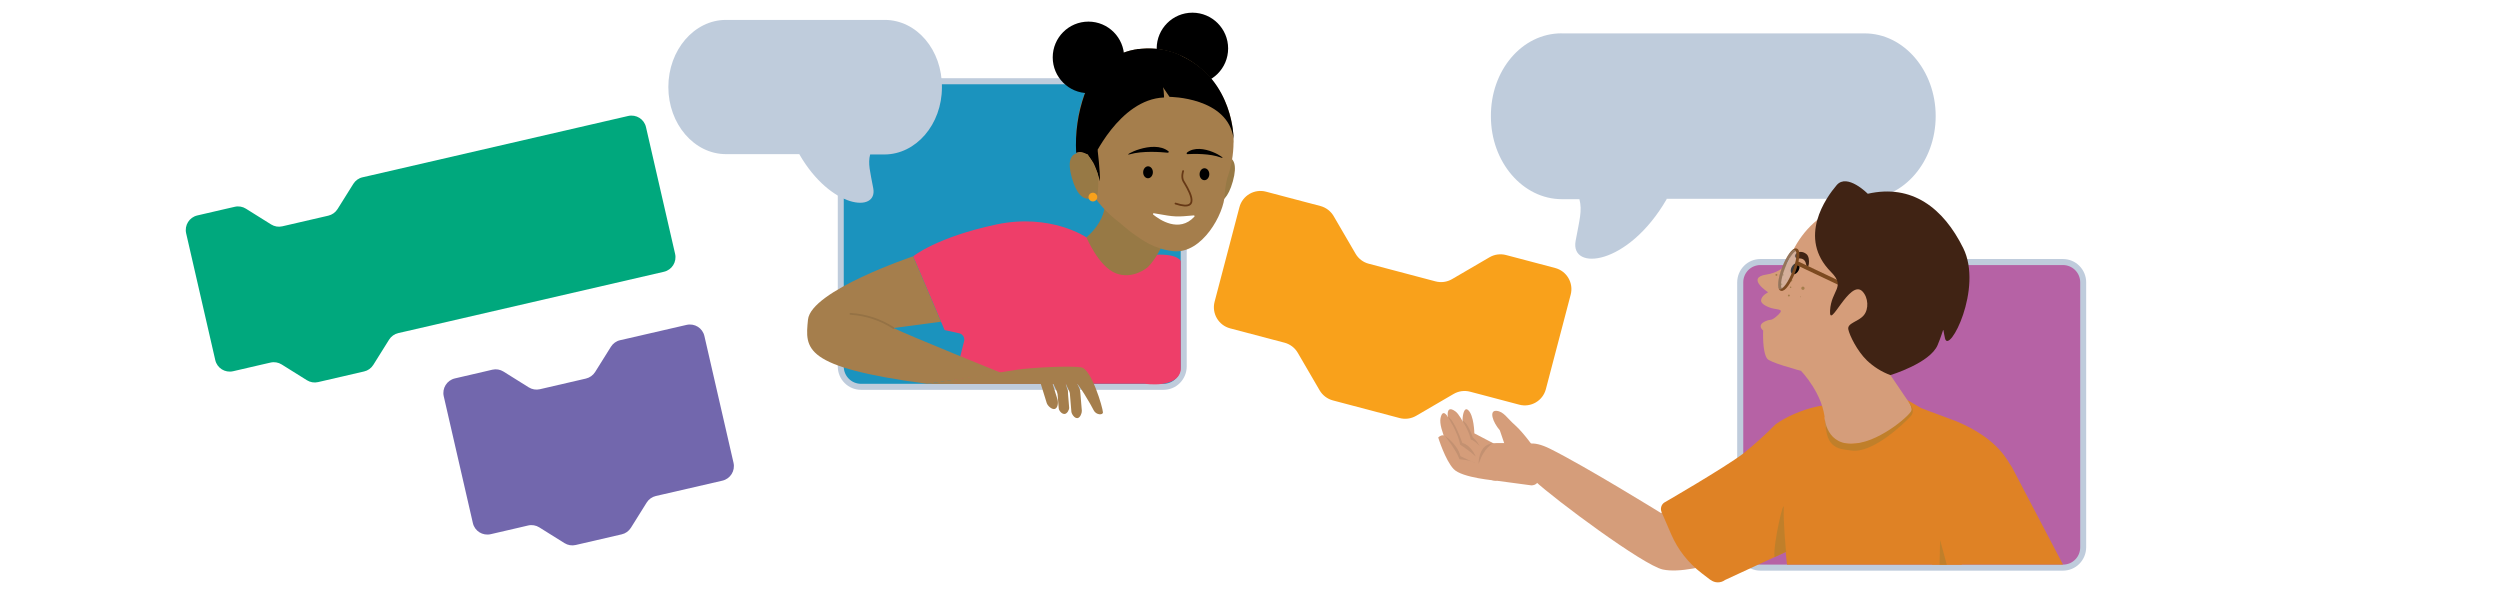 <?xml version="1.0" encoding="UTF-8"?><svg width="440" height="106" id="Layer_2" xmlns="http://www.w3.org/2000/svg" viewBox="0 0 438.83 105.89"><g id="Layer_1-2"><g><rect width="438.83" height="105.89" fill="#fff"/><g><path d="M274.2,5.87h53.28c6.88,0,12.49,6.52,12.49,14.54s-5.61,14.54-12.49,14.54h-34.81v.07c-6.81,11.77-16.98,12.67-16.01,7.35,.67-3.67,1.2-5.32,.67-7.35h-3.07c-6.88,0-12.49-6.52-12.49-14.54-.07-8.1,5.46-14.62,12.42-14.62Z" fill="#bfccdc" fill-rule="evenodd"/><path d="M61.76,32.33c.37-.59,.95-1.01,1.63-1.16l1.49-.34,45.21-10.44c1.41-.32,2.81,.55,3.13,1.96l5.12,22.29c.32,1.41-.55,2.81-1.96,3.14l-45.21,10.44-1.49,.34c-.68,.16-1.26,.57-1.63,1.16l-2.77,4.43c-.37,.59-.95,1.01-1.63,1.16l-8.08,1.87c-.68,.16-1.38,.04-1.97-.33l-4.43-2.77c-.59-.37-1.3-.49-1.97-.33l-1.49,.34-5.09,1.18c-1.41,.32-2.81-.55-3.13-1.96l-5.12-22.29c-.32-1.41,.55-2.81,1.96-3.14l5.09-1.18,1.49-.34c.68-.16,1.39-.04,1.97,.33l4.43,2.77c.59,.37,1.3,.49,1.97,.33l8.08-1.87c.68-.16,1.26-.57,1.63-1.16l2.77-4.43Z" fill="#00a87d" fill-rule="evenodd"/><path d="M107.05,60.97c.37-.59,.95-1.01,1.63-1.16l1.49-.34,10.19-2.35c1.41-.32,2.81,.55,3.13,1.96l5.12,22.29c.32,1.41-.55,2.81-1.96,3.14l-10.19,2.35-1.49,.34c-.68,.16-1.26,.57-1.63,1.16l-2.77,4.43c-.37,.59-.95,1.01-1.63,1.16l-8.08,1.87c-.68,.16-1.38,.04-1.97-.33l-4.43-2.77c-.59-.37-1.3-.49-1.97-.33l-1.49,.35-5.09,1.18c-1.41,.32-2.81-.55-3.13-1.96l-5.12-22.29c-.32-1.41,.55-2.81,1.96-3.14l5.09-1.18,1.49-.35c.68-.16,1.38-.04,1.97,.33l4.43,2.77c.59,.37,1.3,.49,1.97,.33l8.08-1.87c.68-.16,1.26-.57,1.63-1.16l2.77-4.43Z" fill="#7267ad" fill-rule="evenodd"/><g><path d="M204.21,14.28h-53.18c-1.96,0-3.55,1.59-3.55,3.56v46.61c0,1.97,1.59,3.56,3.55,3.56h53.18c1.96,0,3.55-1.59,3.55-3.56V17.84c0-1.97-1.59-3.56-3.55-3.56Z" fill="#1b93be"/><path d="M204.21,14.81c.8,0,1.57,.32,2.14,.89,.57,.57,.88,1.34,.88,2.14v46.61c0,.8-.32,1.57-.88,2.14-.57,.57-1.34,.89-2.14,.89h-53.19c-.8,0-1.57-.32-2.14-.89-.57-.57-.89-1.34-.89-2.14V17.84c0-.8,.32-1.57,.89-2.14,.57-.57,1.34-.89,2.14-.89h53.19Zm0-1.06h-53.19c-1.08,0-2.12,.43-2.88,1.2-.76,.77-1.19,1.8-1.2,2.89v46.61c0,1.08,.43,2.12,1.2,2.89,.76,.77,1.8,1.2,2.88,1.2h53.19c1.08,0,2.12-.43,2.88-1.2,.76-.77,1.19-1.8,1.2-2.89V17.84c0-1.08-.43-2.12-1.2-2.89-.76-.77-1.8-1.2-2.88-1.2Z" fill="#bfccdc"/><path d="M209.29,14.81c3.47,0,6.28-2.82,6.28-6.29s-2.81-6.29-6.28-6.29-6.28,2.82-6.28,6.29,2.81,6.29,6.28,6.29Z"/><path d="M213.58,27.77s4.47-1.81,2.82,4.11c-1.65,5.92-4.53,2.95-4.53,2.95,0,0-.28-2.64-.04-3.59,.21-.84,1.76-3.47,1.76-3.47Z" fill="#977945"/><path d="M190.66,41.74s-6.3-4.32-15.91-2.26c-10.53,2.26-14.56,5.59-14.56,5.59l5.53,12.96,2.57,.57c.15,.03,.29,.1,.41,.18,.12,.09,.23,.2,.31,.33,.08,.13,.13,.27,.16,.42,.02,.15,.02,.3-.02,.45l-1.89,7.49h33.65s5.8,.89,6.33-2.39v-19.15s-.34-1.31-4.37-1.15c-4.04,.16-12.19-3.05-12.19-3.05Z" fill="#ee3e69"/><path d="M193.8,36.74s-.22,2.45-3.14,4.99c0,0,2.11,5.09,5.12,6.3,3.01,1.21,5.61-1.01,5.61-1.01,1.79-1.72,2.92-4.66,2.92-4.66l-10.5-5.63Z" fill="#977945"/><path d="M216.54,25.05c0-9.13-6.75-16.53-15.07-16.53s-12.64,7.4-12.64,16.53c0,6.05,3.62,10.99,7.35,13.86,.84,.64,1.79,1.54,2.57,2.09,1.61,1.13,3.78,2.81,7.22,3.16,5.04,.52,8.91-6.63,9-9.95,.05-.96,.2-1.91,.43-2.85,.73-2.03,1.11-4.17,1.12-6.33Z" fill="#a57e4c"/><path d="M202.34,30.32c.02-.58-.35-1.06-.82-1.08s-.87,.44-.89,1.02c-.02,.58,.35,1.06,.82,1.08,.47,.02,.87-.44,.89-1.02Z"/><path d="M212.26,30.66c.02-.58-.35-1.06-.82-1.08-.47-.02-.87,.44-.89,1.02-.02,.58,.35,1.06,.82,1.08,.47,.02,.87-.44,.89-1.02Z"/><path d="M207.66,30.08s-.37,1.04,.06,1.79c.43,.75,3.69,5.61-1.4,3.92" fill="none" stroke="#663815" stroke-linecap="round" stroke-miterlimit="10" stroke-width=".32"/><path d="M202.4,37.73c1.1,.9,4.57,3.27,7.23,.37,.02-.02,.03-.04,.04-.07,0-.03,0-.05-.01-.08-.01-.02-.03-.04-.05-.06-.02-.01-.05-.02-.08-.02l-1.81,.15c-.93,.07-1.86,.03-2.78-.12l-2.44-.41s-.06,0-.08,.02c-.02,.01-.04,.04-.06,.06-.01,.03-.01,.05,0,.08,0,.03,.02,.05,.04,.07Z" fill="#fff"/><path d="M191.01,16.38c3.47,0,6.28-2.82,6.28-6.29s-2.81-6.29-6.28-6.29-6.28,2.82-6.28,6.29,2.81,6.29,6.28,6.29Z"/><path d="M190.32,16.59c-1.16,3.3-1.66,6.79-1.47,10.28,0,0,1.47-.79,2.78,1.38,0,0,4.75-10.81,12.67-11.11,0,0,.05-6.82-4.41-8.53-2.18,.23-4.24,1.13-5.88,2.58-1.62,1.5-2.87,3.35-3.68,5.4Z"/><path d="M205.27,17.03s10.29,.03,11.26,7.37c0,0,0-10.19-8.89-14.43,0,0-2.69-1.8-7.35-1.39l-.74,.08,5.72,8.37Z"/><path d="M192.62,26.34s.45,3.68,.42,5.53c0,0-.82-2.97-1.41-3.61l.22-1.74,.77-.17Z"/><path d="M205.09,26.6c.11,.09,0,.27-.15,.25-1.19-.12-4.41-.37-6.66,.28-1.63,.46,4.07-2.73,6.8-.53Z"/><path d="M208.33,26.85s-.04,.05-.05,.08c0,.03,0,.06,0,.09,.01,.03,.04,.05,.06,.07,.03,.01,.06,.02,.09,.01,1.07-.06,3.95-.14,5.91,.61,1.42,.54-3.44-2.92-6.03-.87Z"/><path d="M190.9,27.14s-4.47-1.81-2.81,4.11c1.65,5.92,4.53,2.95,4.53,2.95,0,0,.28-2.64,.04-3.59-.22-.84-1.76-3.47-1.76-3.47Z" fill="#977945"/><path d="M191.79,35.42c.43,0,.77-.35,.77-.77s-.35-.77-.77-.77-.77,.35-.77,.77,.35,.77,.77,.77Z" fill="#f9a11b"/><path d="M160.18,45.07s-17.98,6.02-18.48,11.14c-.5,5.12-1,8.34,20.93,11.27l13.12-1.89s-16.25-6.56-19.02-7.92l8.36-1.11-4.9-11.5Z" fill="#a57e4c"/><path d="M156.73,57.67c-2.26-1.47-4.87-2.32-7.56-2.49" fill="none" isolation="isolate" opacity=".1" stroke="#000" stroke-linecap="round" stroke-miterlimit="10" stroke-width=".32"/><path d="M178.23,65.03c2.85-.42,9.72-.76,11.52-.44,1.8,.31,3.78,7.08,3.81,7.91,0,.53-1.22,.48-1.63-.37s-2.78-4.95-3.37-5.08c-.58-.14-2.43,.45-2.43,.45h-23.51s12.82-2.04,15.61-2.46Z" fill="#a57e4c"/><path d="M189.15,69.87c-.46,.21-1.22-.41-1.39-.8l-1.52-3.32c-.04-.11-.06-.22-.06-.33,0-.11,.03-.23,.08-.33,.05-.1,.12-.2,.2-.27,.08-.08,.18-.14,.29-.17,.2-.11,.43-.14,.64-.08,.22,.06,.4,.2,.51,.4l1.52,3.31c.18,.39,.19,1.37-.27,1.59Z" fill="#a57e4c"/><path d="M185.11,71.9c-.52,.16-1.29-.55-1.44-1.06l-1.47-4.74c-.04-.12-.05-.25-.04-.38s.05-.25,.11-.37c.06-.11,.15-.21,.25-.3,.1-.08,.22-.14,.34-.18,.25-.08,.52-.06,.75,.06,.23,.12,.41,.33,.49,.57l1.47,4.74c.16,.51,.07,1.48-.45,1.65Z" fill="#a57e4c"/><path d="M187.02,70.02c-.46,.21-1.23-.44-1.41-.84l-1.56-3.42c-.08-.21-.07-.45,.02-.65,.09-.21,.26-.37,.48-.45,.46-.21,1.62-.09,1.8,.31l.93,3.44c.18,.4,.2,1.4-.26,1.61Z" fill="#a57e4c"/><path d="M189.04,73.51c-.5,.04-1-.74-1.03-1.13l-.28-3.36c.01-.22,.11-.42,.27-.57s.37-.23,.59-.22c.21-.04,.43,0,.62,.12,.18,.12,.31,.3,.36,.52l.28,3.36c.02,.39-.29,1.25-.8,1.29Z" fill="#a57e4c"/><path d="M186.81,72.78c-.51,.04-.99-.62-1.02-.96l-.24-2.9c-.03-.34,.37-.65,.86-.69,.51-.04,.94,.2,.97,.54l.24,2.9c.03,.33-.31,1.07-.81,1.12Z" fill="#a57e4c"/></g><g><path d="M362.35,46.07h-53.18c-1.96,0-3.55,1.59-3.55,3.56v46.61c0,1.97,1.59,3.56,3.55,3.56h53.18c1.96,0,3.55-1.59,3.55-3.56V49.63c0-1.97-1.59-3.56-3.55-3.56Z" fill="#b662a5"/><path d="M362.35,46.6c.8,0,1.57,.32,2.14,.89,.57,.57,.89,1.34,.89,2.14v46.61c0,.4-.08,.79-.23,1.16-.15,.37-.37,.7-.65,.98-.28,.28-.61,.51-.98,.66-.37,.15-.76,.23-1.16,.23h-53.2c-.4,0-.79-.08-1.16-.23-.37-.15-.7-.38-.98-.66s-.5-.62-.65-.98c-.15-.37-.23-.76-.23-1.16V49.63c0-.8,.32-1.57,.88-2.14s1.34-.89,2.14-.89h53.2Zm0-1.06h-53.2c-1.08,0-2.12,.43-2.88,1.2-.76,.77-1.19,1.8-1.2,2.89v46.61c0,1.08,.43,2.12,1.2,2.89,.76,.77,1.8,1.2,2.88,1.2h53.2c1.08,0,2.12-.43,2.88-1.2,.76-.77,1.19-1.8,1.2-2.89V49.63c0-1.08-.43-2.12-1.2-2.89-.76-.77-1.8-1.2-2.88-1.2Z" fill="#bfccdc"/><path d="M342.48,52.8c-2.57,8.76-11.18,16.45-19,14.31-7.83-2.14-12.22-11.01-9.82-19.82,2.4-8.81,10.5-13.33,18.51-12.08,9.39,1.47,12.36,10.63,10.31,17.59Z" fill="#d59d7a"/><path d="M314.62,44.91s-.74,2.81-4.41,3.36c-3.68,.55,.3,3.12,.3,3.12,0,0-1.16,.56-1.24,1.39-.08,.83,1.71,1.36,1.86,1.4,1.21,.34,2.53,.05,.74,1.54-.94,.77-.79,.31-1.79,.74-1.67,.71-.44,1.66-.44,1.66,0,0-.19,3.75,.71,4.95,.9,1.2,15.42,4.5,15.42,4.5l-11.14-22.66Z" fill="#d59d7a"/><path d="M315.86,47.56c.27-.51,.21-1.07-.12-1.24-.33-.17-.81,.11-1.08,.62-.27,.51-.21,1.07,.12,1.24,.33,.17,.81-.11,1.08-.62Z"/><g><path d="M301.3,83.56l-9.61,6.65s-13.26-8.2-19.52-11.31c-6.27-3.11-6.25,2.33-2.67,5.65,3.58,3.32,19.12,14.86,22.5,15.58,5.72,1.21,18.38-4.34,18.38-4.34l-9.08-12.24Z" fill="#d59d7a"/><path d="M268.83,85.33l-6.04-.81c-.88,0-1.72-.35-2.34-.97-.62-.62-.97-1.46-.97-2.34s.35-1.72,.97-2.34c.62-.62,1.46-.97,2.34-.97h4.35c.88,0,1.72,.35,2.34,.97,.62,.62,.97,1.46,.97,2.34,.02,1.84,.22,4.13-1.62,4.13Z" fill="#d59d7a"/><path d="M269.64,79.09s-2.13-3.02-3.58-4.3c-1.46-1.27-2.03-2.46-3.33-2.56-1.31-.09-.67,1.95,.61,3.43l1.17,3.43h5.13Z" fill="#d59d7a"/><path d="M263.09,78.4l-4.23-2.21s-.05-3.17-1.1-4.1c-1.05-.92-1.28,2.89-.64,4.85,.64,1.96,5.44,3.64,5.44,3.64l.54-2.18Z" fill="#d59d7a"/><path d="M262.31,81.86s-5.46,1.31-7.8-6.95c0,0-1.25-4.24,1.02-2.58,1.2,.88,2.7,4.96,2.7,4.96l4.78,3.45-.7,1.12Z" fill="#d59d7a"/><path d="M262.18,81.5s-6.44-3.92-7.98-8.19c0,0-.9-1.67-1.29,.22-.39,1.89,2.1,6.39,2.1,6.39l4.48,2.45,2.69-.86Z" fill="#d59d7a"/><path d="M262.79,84.51s-6.1-.47-7.58-2.05c-1.48-1.58-2.7-5.53-2.7-5.53,0,0,1.31-1.62,2.79,1.68,1.74,3.9,6.88,2.86,6.88,2.86l.61,3.04Z" fill="#d59d7a"/><path d="M259.09,81.48c-.71-.58-2.84-.74-2.84-.74-.78-1.99-2.6-4.13-2.6-4.13,0,0,2.24,1.47,2.77,3.6l2.67,1.26Z" fill="#241f20" isolation="isolate" opacity=".1"/><path d="M254.2,73.31s1.77,2.7,2.18,4.89c.96,.61,1.87,1.3,2.72,2.06,0,0-.76-1.94-2.36-2.39,0,.01-1.43-4.21-2.54-4.56Z" fill="#241f20" isolation="isolate" opacity=".1"/><path d="M256.74,73.96s1.21,1.82,1.49,3.31c0,0,.45,.04,1.57,1.13,0,0-.68-1.18-1.21-1.47,0,0-.85-2.73-1.85-2.97Z" fill="#241f20" isolation="isolate" opacity=".1"/><path d="M262.18,77.93s-1.59,.63-2.57,3.68c0-.01-.17-3.43,2.57-3.68Z" fill="#241f20" isolation="isolate" opacity=".1"/></g><path d="M334.99,70.34l8.11,4.72-8.11,.61v-5.34Z" fill="#df8225"/><path d="M300.37,101.96l-1.58-1.21c-2.32-1.78-4.16-4.12-5.32-6.81l-1.69-3.9c-.12-.29-.15-.6-.07-.91,.08-.3,.26-.57,.51-.75,0,0,10.66-6.16,13.93-8.65,1.98-1.6,3.87-3.3,5.66-5.11,3.31-2.48,11.62-5.29,14.09-1.96l1.36,1.84c2.47,3.32,2.67,14.04-.65,16.51l-23.67,10.96c-.37,.28-.82,.42-1.28,.42-.46,0-.91-.16-1.27-.44Z" fill="#df8225"/><path d="M316.3,65.21s3.97,4.08,4.21,8.84c.19,3.65,2.77,4.46,6.79,3.74,2.88-.52,5.55-2.12,7.05-3.03,1.5-.91,1.9-2.58,.92-4.01l-3.25-4.79-15.71-.76Z" fill="#d59d7a"/><path d="M315.5,45.37c.49,.18,1.44-.25,1.72,1.2,.27,1.45,.93-1.22,0-1.92-1.34-1.02-2.58,.4-1.72,.73Z" fill="#402314"/><path d="M313.13,48.47c.08,0,.14-.06,.14-.14s-.06-.14-.14-.14-.14,.06-.14,.14,.06,.14,.14,.14Z" fill="#a57e4c"/><path d="M312.83,50.17c.09,0,.17-.07,.17-.17s-.07-.17-.17-.17-.17,.07-.17,.17,.07,.17,.17,.17Z" fill="#a57e4c"/><path d="M311.97,48.5c.09,0,.17-.07,.17-.17s-.07-.17-.17-.17-.17,.07-.17,.17,.07,.17,.17,.17Z" fill="#a57e4c"/><path d="M314.59,49.5c.09,0,.17-.07,.17-.17s-.07-.17-.17-.17-.17,.07-.17,.17,.07,.17,.17,.17Z" fill="#a57e4c"/><path d="M316.63,50.97c.16,0,.29-.13,.29-.29s-.13-.29-.29-.29-.29,.13-.29,.29,.13,.29,.29,.29Z" fill="#a57e4c"/><path d="M314.46,50.65c.07,0,.14-.06,.14-.14s-.06-.14-.14-.14-.14,.06-.14,.14,.06,.14,.14,.14Z" fill="#a57e4c"/><path d="M313.52,49.3s.07-.03,.07-.07-.03-.07-.07-.07-.07,.03-.07,.07,.03,.07,.07,.07Z" fill="#a57e4c"/><path d="M314.16,52.13c.09,0,.17-.07,.17-.17s-.07-.17-.17-.17-.17,.07-.17,.17,.07,.17,.17,.17Z" fill="#a57e4c"/><path d="M316.19,52.26s.07-.03,.07-.07-.03-.07-.07-.07-.07,.03-.07,.07,.03,.07,.07,.07Z" fill="#a57e4c"/><path d="M315.04,47.76c.74-1.91,.93-3.62,.43-3.82-.5-.19-1.5,1.2-2.24,3.12-.74,1.91-.93,3.62-.43,3.82,.5,.19,1.5-1.2,2.24-3.12Z" fill="none" stroke="#7c4a20" stroke-miterlimit="10" stroke-width=".51"/><path d="M314.76,47.76c.74-1.91,.93-3.62,.43-3.82-.5-.19-1.5,1.2-2.24,3.12-.74,1.91-.93,3.62-.43,3.82,.5,.19,1.5-1.2,2.24-3.12Z" fill="#d1dbe6" isolation="isolate" opacity=".3"/><path d="M315.66,46.29l7.5,3.55" fill="none" stroke="#7c4a20" stroke-miterlimit="10" stroke-width=".7"/><path d="M328.05,34.08s-3.64-3.68-5.48-1.54c-1.84,2.15-6.98,9.26-1,15.28,2.66,2.69,.04,3.13-.17,6.78-.21,3.65,3.47-5.66,5.69-3.37,1.06,1.1,1.14,3.13,.24,4.2-.97,1.16-2.96,1.36-2.72,2.49,.22,1.05,1.54,3.77,3.27,5.45,1.19,1.13,2.59,2.01,4.13,2.58,0,0,6.96-2.1,8.3-5.28,1.34-3.18,.78-3.42,1.3-1.18,.69,2.92,6.72-8.76,3.21-15.86-3.51-7.1-9.04-11.31-16.77-9.57Z" fill="#402314"/><path d="M362.35,99.27h-22.98l-3.94-13.05c-1.14-4.51,.33-11.65,2.09-14.42l6.17,2.3c7.61,3.23,8.98,7.18,9.7,8.06l8.96,17.1Z" fill="#df8225"/><path d="M320.5,75.25s2.37,8.85,15.87-3.02c0,0,5.19,1.87,11.9,5.65,6.72,3.78-3.75,21.4-3.75,21.4h-30.69l-1.27-11.77,7.94-12.25Z" fill="#df8225"/><path d="M320.44,73.41s.07,2.54,2.01,2.87c1.94,.33-1.36-3.27-1.36-3.27l-.65,.4Z" fill="#d59d7a"/><path d="M341.92,99.27l-1.17-4.33-.1,4.34h1.28Z" fill="#c07f2a"/><path d="M335.8,71.43s.33,.87-1.16,2.42c-1.49,1.55,1.95-1.84,1.95-1.84l-.79-.58Z" fill="#df8225"/><path d="M320.44,73.41s.24,5.22,5.59,4.55c4.54-.57,9.71-5.21,9.73-5.89,.02-.76-.7-1.59-.7-1.59,0,0,1.57,1.51,.55,2.66-1.02,1.15-6.71,6.67-10.49,6.07-.63-.06-1.26-.17-1.88-.3-2.18-.65-2.53-2.26-2.8-5.49Z" fill="#c07f2a"/><path d="M313.63,96.74s-.47-5.19-.37-7.37c.11-2.18-1.9,6.29-1.63,8.58l2.06-.95-.06-.26Z" fill="#c07f2a"/></g><path d="M261.53,45.23c.88-.51,1.92-.65,2.9-.39l2.17,.57,6.47,1.71c2.04,.54,3.26,2.63,2.73,4.67l-4.37,16.64c-.54,2.04-2.63,3.26-4.67,2.72l-6.47-1.71-2.17-.57c-.98-.26-2.02-.12-2.9,.39l-6.6,3.85c-.88,.51-1.92,.65-2.9,.39l-11.73-3.1c-.98-.26-1.82-.9-2.33-1.77l-3.85-6.61c-.51-.88-1.35-1.51-2.33-1.77l-2.17-.57-7.39-1.95c-2.04-.54-3.26-2.63-2.73-4.67l4.37-16.64c.54-2.04,2.63-3.26,4.67-2.72l7.39,1.95,2.17,.57c.98,.26,1.82,.9,2.33,1.77l3.85,6.61c.51,.88,1.35,1.52,2.33,1.77l11.73,3.1c.98,.26,2.02,.12,2.9-.39l6.6-3.85Z" fill="#f9a11b" fill-rule="evenodd"/><path d="M155.19,3.5h-27.91c-5.58,0-10.13,5.29-10.13,11.8s4.55,11.8,10.13,11.8h12.92v.06c5.52,9.55,13.77,10.28,12.98,5.96-.55-2.98-.97-4.32-.55-5.96h2.49c5.58,0,10.13-5.29,10.13-11.8,.06-6.57-4.43-11.86-10.07-11.86Z" fill="#bfccdc" fill-rule="evenodd"/></g></g></g></svg>
